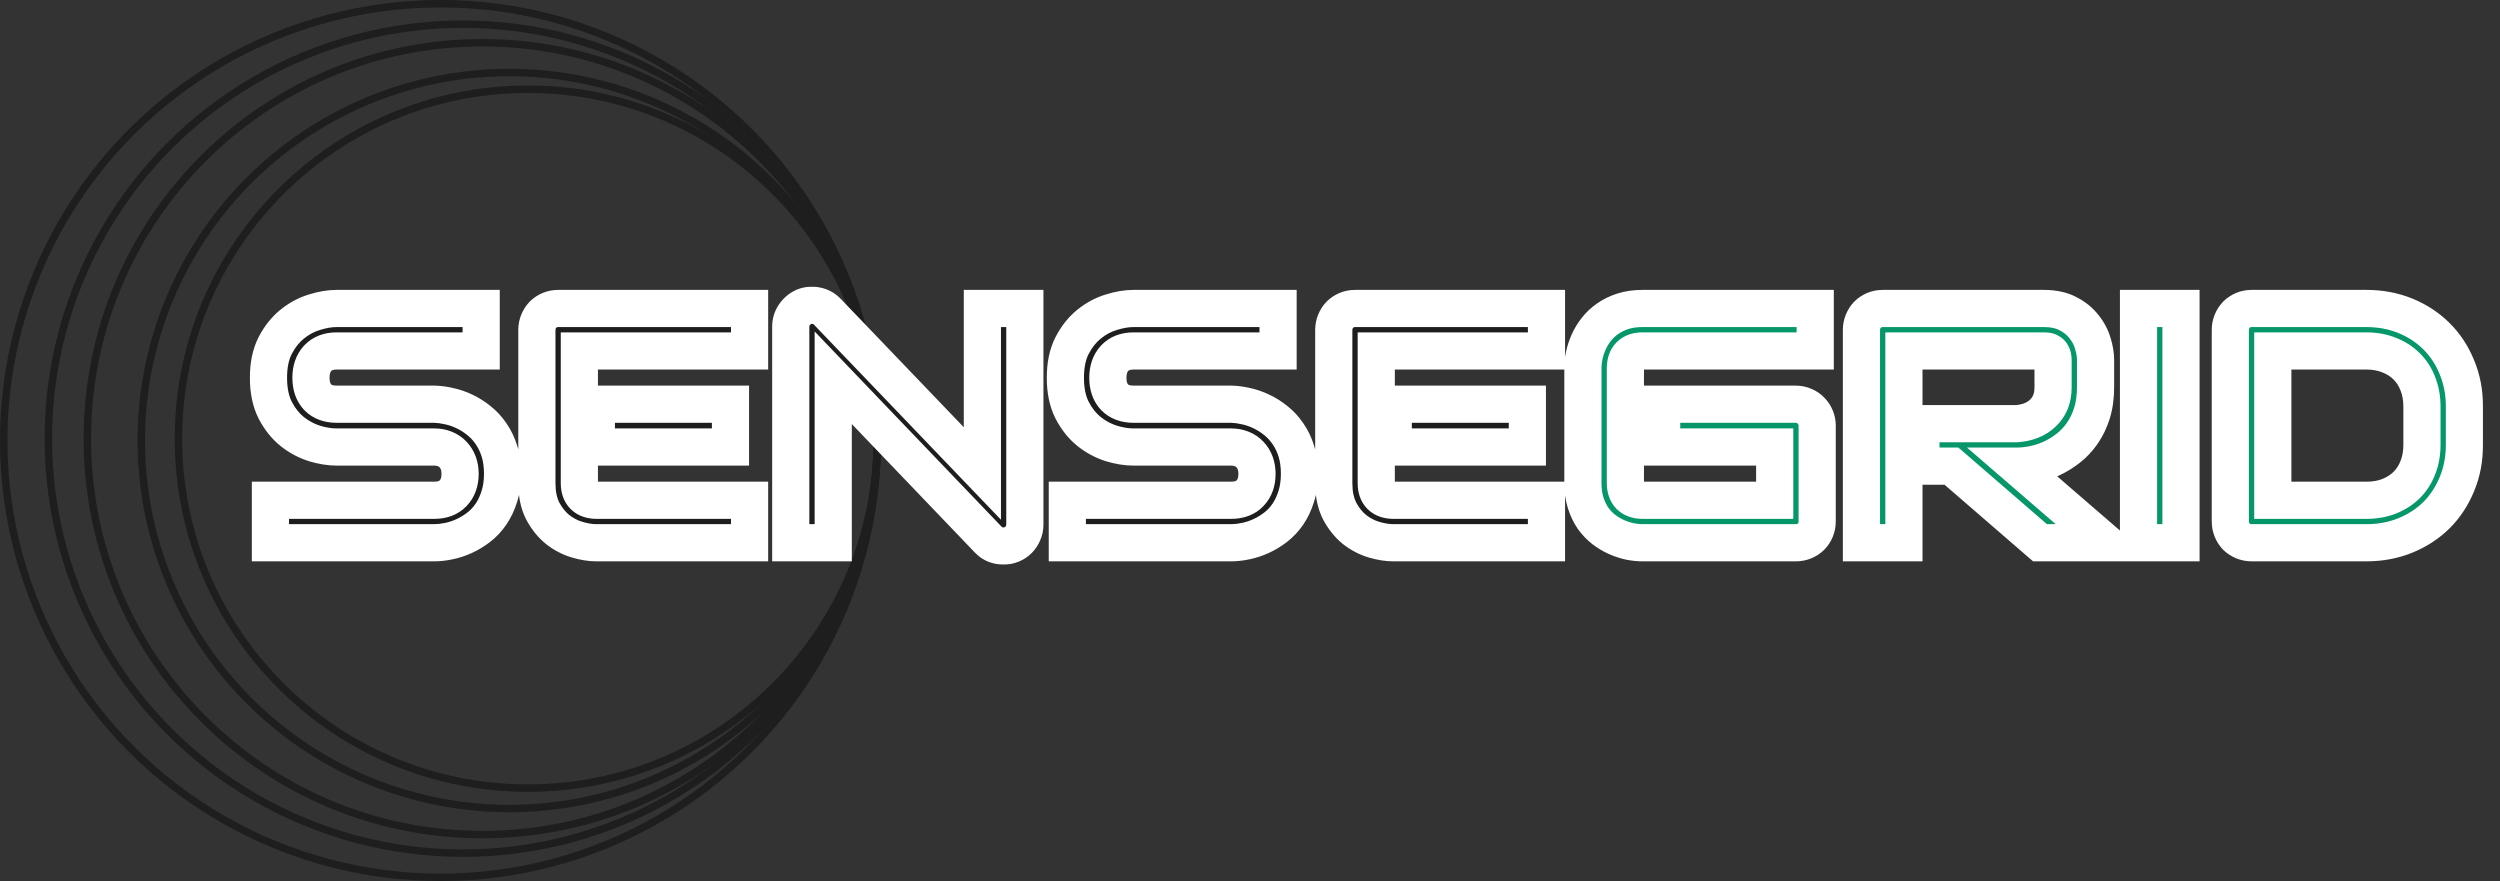 <svg width="1345" height="474" viewBox="0 0 1345 474" fill="none" xmlns="http://www.w3.org/2000/svg">
<rect x="0" y="0" width="1345" height="474" fill="#333333" stroke="none"/>
<circle cx="237" cy="237" r="235" stroke="#1E1E1E" stroke-width="4"/>
<circle cx="249" cy="236" r="223" stroke="#1E1E1E" stroke-width="4"/>
<path d="M472 236C472 353.641 376.856 449 259.5 449C142.144 449 47 353.641 47 236C47 118.359 142.144 23 259.5 23C376.856 23 472 118.359 472 236Z" stroke="#1E1E1E" stroke-width="4"/>
<circle cx="274" cy="237" r="198" stroke="#1E1E1E" stroke-width="4"/>
<circle cx="284" cy="236" r="188" stroke="#1E1E1E" stroke-width="4"/>
<mask id="path-6-outside-1_38_38" maskUnits="userSpaceOnUse" x="134" y="154" width="1202" height="150" fill="black">
<rect fill="white" x="134" y="154" width="1202" height="150"/>
<path d="M270.385 254.91C270.385 259.422 269.799 263.494 268.627 267.127C267.514 270.701 266.02 273.865 264.145 276.619C262.27 279.373 260.072 281.717 257.553 283.65C255.033 285.584 252.426 287.166 249.73 288.396C247.035 289.627 244.281 290.535 241.469 291.121C238.715 291.707 236.107 292 233.646 292H145.492V269.148H233.646C238.041 269.148 241.439 267.859 243.842 265.281C246.303 262.703 247.533 259.246 247.533 254.91C247.533 252.801 247.211 250.867 246.566 249.109C245.922 247.352 244.984 245.828 243.754 244.539C242.582 243.25 241.117 242.254 239.359 241.551C237.66 240.848 235.756 240.496 233.646 240.496H181.088C177.396 240.496 173.412 239.852 169.135 238.562C164.857 237.215 160.873 235.076 157.182 232.146C153.549 229.217 150.502 225.379 148.041 220.633C145.639 215.887 144.438 210.086 144.438 203.23C144.438 196.375 145.639 190.604 148.041 185.916C150.502 181.17 153.549 177.332 157.182 174.402C160.873 171.414 164.857 169.275 169.135 167.986C173.412 166.639 177.396 165.965 181.088 165.965H258.871V188.816H181.088C176.752 188.816 173.354 190.135 170.893 192.771C168.49 195.408 167.289 198.895 167.289 203.23C167.289 207.625 168.49 211.111 170.893 213.689C173.354 216.209 176.752 217.469 181.088 217.469H233.646H233.822C236.283 217.527 238.891 217.879 241.645 218.523C244.398 219.109 247.123 220.047 249.818 221.336C252.572 222.625 255.18 224.266 257.641 226.258C260.102 228.191 262.27 230.535 264.145 233.289C266.078 236.043 267.602 239.207 268.715 242.781C269.828 246.355 270.385 250.398 270.385 254.91ZM392.992 240.496H320.834V217.469H392.992V240.496ZM403.275 292H320.834C317.67 292 314.213 291.443 310.463 290.33C306.713 289.217 303.227 287.4 300.004 284.881C296.84 282.303 294.174 278.992 292.006 274.949C289.896 270.848 288.842 265.838 288.842 259.92V177.479C288.842 175.896 289.135 174.402 289.721 172.996C290.307 171.59 291.098 170.359 292.094 169.305C293.148 168.25 294.379 167.43 295.785 166.844C297.191 166.258 298.715 165.965 300.355 165.965H403.275V188.816H311.693V259.92C311.693 262.908 312.484 265.193 314.066 266.775C315.648 268.357 317.963 269.148 321.01 269.148H403.275V292ZM551.371 282.244C551.371 283.885 551.049 285.408 550.404 286.814C549.818 288.221 548.998 289.451 547.943 290.506C546.947 291.502 545.746 292.293 544.34 292.879C542.934 293.465 541.439 293.758 539.857 293.758C538.451 293.758 537.016 293.494 535.551 292.967C534.145 292.439 532.885 291.59 531.771 290.418L448.275 203.23V292H425.424V175.721C425.424 173.377 426.068 171.268 427.357 169.393C428.705 167.459 430.404 166.023 432.455 165.086C434.623 164.207 436.85 164.002 439.135 164.471C441.42 164.881 443.383 165.936 445.023 167.635L528.52 254.734V165.965H551.371V282.244ZM699.115 254.91C699.115 259.422 698.529 263.494 697.357 267.127C696.244 270.701 694.75 273.865 692.875 276.619C691 279.373 688.803 281.717 686.283 283.65C683.764 285.584 681.156 287.166 678.461 288.396C675.766 289.627 673.012 290.535 670.199 291.121C667.445 291.707 664.838 292 662.377 292H574.223V269.148H662.377C666.771 269.148 670.17 267.859 672.572 265.281C675.033 262.703 676.264 259.246 676.264 254.91C676.264 252.801 675.941 250.867 675.297 249.109C674.652 247.352 673.715 245.828 672.484 244.539C671.312 243.25 669.848 242.254 668.09 241.551C666.391 240.848 664.486 240.496 662.377 240.496H609.818C606.127 240.496 602.143 239.852 597.865 238.562C593.588 237.215 589.604 235.076 585.912 232.146C582.279 229.217 579.232 225.379 576.771 220.633C574.369 215.887 573.168 210.086 573.168 203.23C573.168 196.375 574.369 190.604 576.771 185.916C579.232 181.17 582.279 177.332 585.912 174.402C589.604 171.414 593.588 169.275 597.865 167.986C602.143 166.639 606.127 165.965 609.818 165.965H687.602V188.816H609.818C605.482 188.816 602.084 190.135 599.623 192.771C597.221 195.408 596.02 198.895 596.02 203.23C596.02 207.625 597.221 211.111 599.623 213.689C602.084 216.209 605.482 217.469 609.818 217.469H662.377H662.553C665.014 217.527 667.621 217.879 670.375 218.523C673.129 219.109 675.854 220.047 678.549 221.336C681.303 222.625 683.91 224.266 686.371 226.258C688.832 228.191 691 230.535 692.875 233.289C694.809 236.043 696.332 239.207 697.445 242.781C698.559 246.355 699.115 250.398 699.115 254.91ZM821.723 240.496H749.564V217.469H821.723V240.496ZM832.006 292H749.564C746.4 292 742.943 291.443 739.193 290.33C735.443 289.217 731.957 287.4 728.734 284.881C725.57 282.303 722.904 278.992 720.736 274.949C718.627 270.848 717.572 265.838 717.572 259.92V177.479C717.572 175.896 717.865 174.402 718.451 172.996C719.037 171.59 719.828 170.359 720.824 169.305C721.879 168.25 723.109 167.43 724.516 166.844C725.922 166.258 727.445 165.965 729.086 165.965H832.006V188.816H740.424V259.92C740.424 262.908 741.215 265.193 742.797 266.775C744.379 268.357 746.693 269.148 749.74 269.148H832.006V292Z"/>
<path d="M977.641 280.486C977.641 282.127 977.348 283.65 976.762 285.057C976.176 286.463 975.355 287.693 974.301 288.748C973.305 289.744 972.104 290.535 970.697 291.121C969.291 291.707 967.768 292 966.127 292H883.686C881.576 292 879.291 291.766 876.83 291.297C874.428 290.77 872.025 289.979 869.623 288.924C867.279 287.869 865.023 286.521 862.855 284.881C860.688 283.182 858.754 281.16 857.055 278.816C855.414 276.414 854.096 273.66 853.1 270.555C852.104 267.391 851.605 263.846 851.605 259.92V198.045C851.605 195.936 851.84 193.68 852.309 191.277C852.836 188.816 853.627 186.414 854.682 184.07C855.736 181.668 857.113 179.383 858.812 177.215C860.512 175.047 862.533 173.143 864.877 171.502C867.279 169.803 870.033 168.455 873.139 167.459C876.244 166.463 879.76 165.965 883.686 165.965H976.586V188.816H883.686C880.697 188.816 878.412 189.607 876.83 191.189C875.248 192.771 874.457 195.115 874.457 198.221V259.92C874.457 262.85 875.248 265.135 876.83 266.775C878.471 268.357 880.756 269.148 883.686 269.148H954.789V240.496H893.969V217.469H966.127C967.768 217.469 969.291 217.791 970.697 218.436C972.104 219.021 973.305 219.842 974.301 220.896C975.355 221.951 976.176 223.182 976.762 224.588C977.348 225.936 977.641 227.4 977.641 228.982V280.486ZM1127.41 208.328C1127.41 213.543 1126.76 218.201 1125.47 222.303C1124.18 226.404 1122.43 230.037 1120.2 233.201C1118.03 236.307 1115.51 238.973 1112.64 241.199C1109.77 243.426 1106.75 245.271 1103.59 246.736C1100.48 248.143 1097.32 249.168 1094.1 249.812C1090.93 250.457 1087.94 250.779 1085.13 250.779L1132.86 292H1097.52L1049.89 250.779H1033.45V227.928H1085.13C1088 227.693 1090.61 227.107 1092.95 226.17C1095.36 225.174 1097.41 223.855 1099.11 222.215C1100.86 220.574 1102.21 218.611 1103.15 216.326C1104.09 213.982 1104.55 211.316 1104.55 208.328V193.914C1104.55 192.625 1104.38 191.658 1104.03 191.014C1103.73 190.311 1103.32 189.812 1102.8 189.52C1102.33 189.168 1101.8 188.963 1101.21 188.904C1100.69 188.846 1100.19 188.816 1099.72 188.816H1024.31V292H1001.46V177.479C1001.46 175.896 1001.75 174.402 1002.34 172.996C1002.92 171.59 1003.71 170.359 1004.71 169.305C1005.77 168.25 1007 167.43 1008.4 166.844C1009.81 166.258 1011.33 165.965 1012.97 165.965H1099.72C1104.82 165.965 1109.12 166.902 1112.64 168.777C1116.16 170.594 1119 172.908 1121.17 175.721C1123.39 178.475 1124.97 181.463 1125.91 184.686C1126.91 187.908 1127.41 190.926 1127.41 193.738V208.328ZM1173.37 292H1150.52V165.965H1173.37V292ZM1325.86 239.266C1325.86 246.941 1324.52 254.002 1321.82 260.447C1319.18 266.893 1315.52 272.459 1310.83 277.146C1306.15 281.775 1300.58 285.408 1294.13 288.045C1287.69 290.682 1280.69 292 1273.13 292H1211.43C1209.79 292 1208.27 291.707 1206.86 291.121C1205.45 290.535 1204.22 289.744 1203.17 288.748C1202.17 287.693 1201.38 286.463 1200.79 285.057C1200.21 283.65 1199.92 282.127 1199.92 280.486V177.479C1199.92 175.896 1200.21 174.402 1200.79 172.996C1201.38 171.59 1202.17 170.359 1203.17 169.305C1204.22 168.25 1205.45 167.43 1206.86 166.844C1208.27 166.258 1209.79 165.965 1211.43 165.965H1273.13C1280.69 165.965 1287.69 167.283 1294.13 169.92C1300.58 172.557 1306.15 176.219 1310.83 180.906C1315.52 185.535 1319.18 191.102 1321.82 197.605C1324.52 204.051 1325.86 211.082 1325.86 218.699V239.266ZM1303.01 218.699C1303.01 214.246 1302.28 210.174 1300.81 206.482C1299.41 202.791 1297.39 199.656 1294.75 197.078C1292.11 194.441 1288.95 192.42 1285.26 191.014C1281.62 189.549 1277.58 188.816 1273.13 188.816H1222.77V269.148H1273.13C1277.58 269.148 1281.62 268.445 1285.26 267.039C1288.95 265.574 1292.11 263.553 1294.75 260.975C1297.39 258.338 1299.41 255.203 1300.81 251.57C1302.28 247.879 1303.01 243.777 1303.01 239.266V218.699Z"/>
</mask>
<path d="M270.385 254.91C270.385 259.422 269.799 263.494 268.627 267.127C267.514 270.701 266.02 273.865 264.145 276.619C262.27 279.373 260.072 281.717 257.553 283.65C255.033 285.584 252.426 287.166 249.73 288.396C247.035 289.627 244.281 290.535 241.469 291.121C238.715 291.707 236.107 292 233.646 292H145.492V269.148H233.646C238.041 269.148 241.439 267.859 243.842 265.281C246.303 262.703 247.533 259.246 247.533 254.91C247.533 252.801 247.211 250.867 246.566 249.109C245.922 247.352 244.984 245.828 243.754 244.539C242.582 243.25 241.117 242.254 239.359 241.551C237.66 240.848 235.756 240.496 233.646 240.496H181.088C177.396 240.496 173.412 239.852 169.135 238.562C164.857 237.215 160.873 235.076 157.182 232.146C153.549 229.217 150.502 225.379 148.041 220.633C145.639 215.887 144.438 210.086 144.438 203.23C144.438 196.375 145.639 190.604 148.041 185.916C150.502 181.17 153.549 177.332 157.182 174.402C160.873 171.414 164.857 169.275 169.135 167.986C173.412 166.639 177.396 165.965 181.088 165.965H258.871V188.816H181.088C176.752 188.816 173.354 190.135 170.893 192.771C168.49 195.408 167.289 198.895 167.289 203.23C167.289 207.625 168.49 211.111 170.893 213.689C173.354 216.209 176.752 217.469 181.088 217.469H233.646H233.822C236.283 217.527 238.891 217.879 241.645 218.523C244.398 219.109 247.123 220.047 249.818 221.336C252.572 222.625 255.18 224.266 257.641 226.258C260.102 228.191 262.27 230.535 264.145 233.289C266.078 236.043 267.602 239.207 268.715 242.781C269.828 246.355 270.385 250.398 270.385 254.91ZM392.992 240.496H320.834V217.469H392.992V240.496ZM403.275 292H320.834C317.67 292 314.213 291.443 310.463 290.33C306.713 289.217 303.227 287.4 300.004 284.881C296.84 282.303 294.174 278.992 292.006 274.949C289.896 270.848 288.842 265.838 288.842 259.92V177.479C288.842 175.896 289.135 174.402 289.721 172.996C290.307 171.59 291.098 170.359 292.094 169.305C293.148 168.25 294.379 167.43 295.785 166.844C297.191 166.258 298.715 165.965 300.355 165.965H403.275V188.816H311.693V259.92C311.693 262.908 312.484 265.193 314.066 266.775C315.648 268.357 317.963 269.148 321.01 269.148H403.275V292ZM551.371 282.244C551.371 283.885 551.049 285.408 550.404 286.814C549.818 288.221 548.998 289.451 547.943 290.506C546.947 291.502 545.746 292.293 544.34 292.879C542.934 293.465 541.439 293.758 539.857 293.758C538.451 293.758 537.016 293.494 535.551 292.967C534.145 292.439 532.885 291.59 531.771 290.418L448.275 203.23V292H425.424V175.721C425.424 173.377 426.068 171.268 427.357 169.393C428.705 167.459 430.404 166.023 432.455 165.086C434.623 164.207 436.85 164.002 439.135 164.471C441.42 164.881 443.383 165.936 445.023 167.635L528.52 254.734V165.965H551.371V282.244ZM699.115 254.91C699.115 259.422 698.529 263.494 697.357 267.127C696.244 270.701 694.75 273.865 692.875 276.619C691 279.373 688.803 281.717 686.283 283.65C683.764 285.584 681.156 287.166 678.461 288.396C675.766 289.627 673.012 290.535 670.199 291.121C667.445 291.707 664.838 292 662.377 292H574.223V269.148H662.377C666.771 269.148 670.17 267.859 672.572 265.281C675.033 262.703 676.264 259.246 676.264 254.91C676.264 252.801 675.941 250.867 675.297 249.109C674.652 247.352 673.715 245.828 672.484 244.539C671.312 243.25 669.848 242.254 668.09 241.551C666.391 240.848 664.486 240.496 662.377 240.496H609.818C606.127 240.496 602.143 239.852 597.865 238.562C593.588 237.215 589.604 235.076 585.912 232.146C582.279 229.217 579.232 225.379 576.771 220.633C574.369 215.887 573.168 210.086 573.168 203.23C573.168 196.375 574.369 190.604 576.771 185.916C579.232 181.17 582.279 177.332 585.912 174.402C589.604 171.414 593.588 169.275 597.865 167.986C602.143 166.639 606.127 165.965 609.818 165.965H687.602V188.816H609.818C605.482 188.816 602.084 190.135 599.623 192.771C597.221 195.408 596.02 198.895 596.02 203.23C596.02 207.625 597.221 211.111 599.623 213.689C602.084 216.209 605.482 217.469 609.818 217.469H662.377H662.553C665.014 217.527 667.621 217.879 670.375 218.523C673.129 219.109 675.854 220.047 678.549 221.336C681.303 222.625 683.91 224.266 686.371 226.258C688.832 228.191 691 230.535 692.875 233.289C694.809 236.043 696.332 239.207 697.445 242.781C698.559 246.355 699.115 250.398 699.115 254.91ZM821.723 240.496H749.564V217.469H821.723V240.496ZM832.006 292H749.564C746.4 292 742.943 291.443 739.193 290.33C735.443 289.217 731.957 287.4 728.734 284.881C725.57 282.303 722.904 278.992 720.736 274.949C718.627 270.848 717.572 265.838 717.572 259.92V177.479C717.572 175.896 717.865 174.402 718.451 172.996C719.037 171.59 719.828 170.359 720.824 169.305C721.879 168.25 723.109 167.43 724.516 166.844C725.922 166.258 727.445 165.965 729.086 165.965H832.006V188.816H740.424V259.92C740.424 262.908 741.215 265.193 742.797 266.775C744.379 268.357 746.693 269.148 749.74 269.148H832.006V292Z" fill="#1E1E1E"/>
<path d="M977.641 280.486C977.641 282.127 977.348 283.65 976.762 285.057C976.176 286.463 975.355 287.693 974.301 288.748C973.305 289.744 972.104 290.535 970.697 291.121C969.291 291.707 967.768 292 966.127 292H883.686C881.576 292 879.291 291.766 876.83 291.297C874.428 290.77 872.025 289.979 869.623 288.924C867.279 287.869 865.023 286.521 862.855 284.881C860.688 283.182 858.754 281.16 857.055 278.816C855.414 276.414 854.096 273.66 853.1 270.555C852.104 267.391 851.605 263.846 851.605 259.92V198.045C851.605 195.936 851.84 193.68 852.309 191.277C852.836 188.816 853.627 186.414 854.682 184.07C855.736 181.668 857.113 179.383 858.812 177.215C860.512 175.047 862.533 173.143 864.877 171.502C867.279 169.803 870.033 168.455 873.139 167.459C876.244 166.463 879.76 165.965 883.686 165.965H976.586V188.816H883.686C880.697 188.816 878.412 189.607 876.83 191.189C875.248 192.771 874.457 195.115 874.457 198.221V259.92C874.457 262.85 875.248 265.135 876.83 266.775C878.471 268.357 880.756 269.148 883.686 269.148H954.789V240.496H893.969V217.469H966.127C967.768 217.469 969.291 217.791 970.697 218.436C972.104 219.021 973.305 219.842 974.301 220.896C975.355 221.951 976.176 223.182 976.762 224.588C977.348 225.936 977.641 227.4 977.641 228.982V280.486ZM1127.41 208.328C1127.41 213.543 1126.76 218.201 1125.47 222.303C1124.18 226.404 1122.43 230.037 1120.2 233.201C1118.03 236.307 1115.51 238.973 1112.64 241.199C1109.77 243.426 1106.75 245.271 1103.59 246.736C1100.48 248.143 1097.32 249.168 1094.1 249.812C1090.93 250.457 1087.94 250.779 1085.13 250.779L1132.86 292H1097.52L1049.89 250.779H1033.45V227.928H1085.13C1088 227.693 1090.61 227.107 1092.95 226.17C1095.36 225.174 1097.41 223.855 1099.11 222.215C1100.86 220.574 1102.21 218.611 1103.15 216.326C1104.09 213.982 1104.55 211.316 1104.55 208.328V193.914C1104.55 192.625 1104.38 191.658 1104.03 191.014C1103.73 190.311 1103.32 189.812 1102.8 189.52C1102.33 189.168 1101.8 188.963 1101.21 188.904C1100.69 188.846 1100.19 188.816 1099.72 188.816H1024.31V292H1001.46V177.479C1001.46 175.896 1001.75 174.402 1002.34 172.996C1002.92 171.59 1003.71 170.359 1004.71 169.305C1005.77 168.25 1007 167.43 1008.4 166.844C1009.81 166.258 1011.33 165.965 1012.97 165.965H1099.72C1104.82 165.965 1109.12 166.902 1112.64 168.777C1116.16 170.594 1119 172.908 1121.17 175.721C1123.39 178.475 1124.97 181.463 1125.91 184.686C1126.91 187.908 1127.41 190.926 1127.41 193.738V208.328ZM1173.37 292H1150.52V165.965H1173.37V292ZM1325.86 239.266C1325.86 246.941 1324.52 254.002 1321.82 260.447C1319.18 266.893 1315.52 272.459 1310.83 277.146C1306.15 281.775 1300.58 285.408 1294.13 288.045C1287.69 290.682 1280.69 292 1273.13 292H1211.43C1209.79 292 1208.27 291.707 1206.86 291.121C1205.45 290.535 1204.22 289.744 1203.17 288.748C1202.17 287.693 1201.38 286.463 1200.79 285.057C1200.21 283.65 1199.92 282.127 1199.92 280.486V177.479C1199.92 175.896 1200.21 174.402 1200.79 172.996C1201.38 171.59 1202.17 170.359 1203.17 169.305C1204.22 168.25 1205.45 167.43 1206.86 166.844C1208.27 166.258 1209.79 165.965 1211.43 165.965H1273.13C1280.69 165.965 1287.69 167.283 1294.13 169.92C1300.58 172.557 1306.15 176.219 1310.83 180.906C1315.52 185.535 1319.18 191.102 1321.82 197.605C1324.52 204.051 1325.86 211.082 1325.86 218.699V239.266ZM1303.01 218.699C1303.01 214.246 1302.28 210.174 1300.81 206.482C1299.41 202.791 1297.39 199.656 1294.75 197.078C1292.11 194.441 1288.95 192.42 1285.26 191.014C1281.62 189.549 1277.58 188.816 1273.13 188.816H1222.77V269.148H1273.13C1277.58 269.148 1281.62 268.445 1285.26 267.039C1288.95 265.574 1292.11 263.553 1294.75 260.975C1297.39 258.338 1299.41 255.203 1300.81 251.57C1302.28 247.879 1303.01 243.777 1303.01 239.266V218.699Z" fill="#059669"/>
<path d="M268.627 267.127L259.11 264.057L259.094 264.105L259.079 264.153L268.627 267.127ZM241.469 291.121L239.429 281.331L239.408 281.336L239.388 281.34L241.469 291.121ZM145.492 292H135.492V302H145.492V292ZM145.492 269.148V259.148H135.492V269.148H145.492ZM243.842 265.281L236.608 258.376L236.567 258.42L236.526 258.464L243.842 265.281ZM243.754 244.539L236.355 251.266L236.436 251.356L236.52 251.444L243.754 244.539ZM239.359 241.551L235.536 250.791L235.591 250.814L235.645 250.836L239.359 241.551ZM169.135 238.562L166.13 248.1L166.189 248.119L166.249 248.137L169.135 238.562ZM157.182 232.146L150.904 239.931L150.934 239.955L150.965 239.979L157.182 232.146ZM148.041 220.633L139.119 225.149L139.141 225.193L139.163 225.236L148.041 220.633ZM148.041 185.916L139.163 181.313L139.153 181.334L139.142 181.355L148.041 185.916ZM157.182 174.402L163.459 182.186L163.466 182.181L163.474 182.175L157.182 174.402ZM169.135 167.986L172.02 177.561L172.08 177.543L172.14 177.524L169.135 167.986ZM258.871 165.965H268.871V155.965H258.871V165.965ZM258.871 188.816V198.816H268.871V188.816H258.871ZM170.893 192.771L163.582 185.948L163.541 185.992L163.501 186.037L170.893 192.771ZM170.893 213.689L163.576 220.507L163.657 220.593L163.739 220.677L170.893 213.689ZM233.822 217.469L234.06 207.472L233.941 207.469H233.822V217.469ZM241.645 218.523L239.366 228.26L239.464 228.283L239.563 228.304L241.645 218.523ZM249.818 221.336L245.504 230.357L245.541 230.375L245.579 230.393L249.818 221.336ZM257.641 226.258L251.349 234.03L251.405 234.076L251.462 234.121L257.641 226.258ZM264.145 233.289L255.879 238.917L255.919 238.976L255.96 239.035L264.145 233.289ZM260.385 254.91C260.385 258.564 259.91 261.578 259.11 264.057L278.144 270.197C279.688 265.411 280.385 260.28 280.385 254.91H260.385ZM259.079 264.153C258.224 266.899 257.134 269.148 255.879 270.991L272.411 282.247C274.905 278.583 276.803 274.503 278.175 270.101L259.079 264.153ZM255.879 270.991C254.573 272.909 253.099 274.463 251.465 275.717L263.641 291.583C267.045 288.971 269.966 285.837 272.411 282.247L255.879 270.991ZM251.465 275.717C249.501 277.224 247.539 278.404 245.578 279.3L253.883 297.493C257.313 295.928 260.565 293.944 263.641 291.583L251.465 275.717ZM245.578 279.3C243.538 280.231 241.491 280.902 239.429 281.331L243.508 300.911C247.071 300.169 250.533 299.023 253.883 297.493L245.578 279.3ZM239.388 281.34C237.222 281.801 235.316 282 233.646 282V302C236.898 302 240.208 301.613 243.55 300.902L239.388 281.34ZM233.646 282H145.492V302H233.646V282ZM155.492 292V269.148H135.492V292H155.492ZM145.492 279.148H233.646V259.148H145.492V279.148ZM233.646 279.148C240.083 279.148 246.416 277.187 251.158 272.099L236.526 258.464C236.462 258.532 235.999 259.148 233.646 259.148V279.148ZM251.075 272.186C255.681 267.361 257.533 261.229 257.533 254.91H237.533C237.533 257.264 236.925 258.045 236.608 258.376L251.075 272.186ZM257.533 254.91C257.533 251.774 257.052 248.658 255.955 245.667L237.178 252.552C237.37 253.077 237.533 253.828 237.533 254.91H257.533ZM255.955 245.667C254.862 242.686 253.214 239.967 250.987 237.634L236.52 251.444C236.754 251.689 236.982 252.017 237.178 252.552L255.955 245.667ZM251.153 237.812C248.876 235.308 246.113 233.482 243.073 232.266L235.645 250.836C236.121 251.026 236.288 251.192 236.355 251.266L251.153 237.812ZM243.183 232.311C240.106 231.038 236.877 230.496 233.646 230.496V250.496C234.635 250.496 235.214 250.658 235.536 250.791L243.183 232.311ZM233.646 230.496H181.088V250.496H233.646V230.496ZM181.088 230.496C178.554 230.496 175.551 230.052 172.02 228.988L166.249 248.137C171.273 249.651 176.239 250.496 181.088 250.496V230.496ZM172.14 229.025C169.087 228.063 166.182 226.523 163.398 224.314L150.965 239.979C155.564 243.63 160.628 246.367 166.13 248.1L172.14 229.025ZM163.459 224.362C161.05 222.419 158.835 219.725 156.919 216.03L139.163 225.236C142.169 231.033 146.048 236.014 150.904 239.931L163.459 224.362ZM156.963 216.117C155.444 213.115 154.438 208.955 154.438 203.23H134.438C134.438 211.216 135.833 218.658 139.119 225.149L156.963 216.117ZM154.438 203.23C154.438 197.499 155.446 193.392 156.94 190.477L139.142 181.355C135.831 187.815 134.438 195.251 134.438 203.23H154.438ZM156.919 190.519C158.835 186.824 161.05 184.13 163.459 182.186L150.904 166.618C146.048 170.534 142.169 175.516 139.163 181.313L156.919 190.519ZM163.474 182.175C166.222 179.95 169.061 178.453 172.02 177.561L166.249 158.412C160.653 160.098 155.525 162.878 150.89 166.63L163.474 182.175ZM172.14 177.524C175.646 176.419 178.607 175.965 181.088 175.965V155.965C176.186 155.965 171.178 156.858 166.13 158.449L172.14 177.524ZM181.088 175.965H258.871V155.965H181.088V175.965ZM248.871 165.965V188.816H268.871V165.965H248.871ZM258.871 178.816H181.088V198.816H258.871V178.816ZM181.088 178.816C174.586 178.816 168.312 180.881 163.582 185.948L178.203 199.595C178.396 199.389 178.918 198.816 181.088 198.816V178.816ZM163.501 186.037C159.075 190.894 157.289 196.968 157.289 203.23H177.289C177.289 200.821 177.905 199.923 178.285 199.506L163.501 186.037ZM157.289 203.23C157.289 209.501 159.05 215.649 163.576 220.507L178.209 206.872C177.93 206.574 177.289 205.749 177.289 203.23H157.289ZM163.739 220.677C168.499 225.551 174.722 227.469 181.088 227.469V207.469C178.782 207.469 178.208 206.867 178.046 206.702L163.739 220.677ZM181.088 227.469H233.646V207.469H181.088V227.469ZM233.646 227.469H233.822V207.469H233.646V227.469ZM233.584 227.466C235.265 227.506 237.184 227.75 239.366 228.26L243.923 208.787C240.597 208.008 237.301 207.549 234.06 207.472L233.584 227.466ZM239.563 228.304C241.5 228.717 243.477 229.388 245.504 230.357L254.133 212.315C250.769 210.706 247.297 209.502 243.726 208.742L239.563 228.304ZM245.579 230.393C247.569 231.325 249.491 232.527 251.349 234.03L263.933 218.485C260.868 216.005 257.575 213.925 254.058 212.279L245.579 230.393ZM251.462 234.121C253.066 235.381 254.543 236.956 255.879 238.917L272.411 227.661C269.996 224.114 267.137 221.002 263.819 218.395L251.462 234.121ZM255.96 239.035C257.236 240.852 258.328 243.06 259.167 245.755L278.262 239.807C276.875 235.354 274.92 231.234 272.329 227.543L255.96 239.035ZM259.167 245.755C259.927 248.193 260.385 251.207 260.385 254.91H280.385C280.385 249.59 279.73 244.518 278.262 239.807L259.167 245.755ZM392.992 240.496V250.496H402.992V240.496H392.992ZM320.834 240.496H310.834V250.496H320.834V240.496ZM320.834 217.469V207.469H310.834V217.469H320.834ZM392.992 217.469H402.992V207.469H392.992V217.469ZM403.275 292V302H413.275V292H403.275ZM300.004 284.881L293.687 292.633L293.765 292.697L293.845 292.759L300.004 284.881ZM292.006 274.949L283.113 279.523L283.152 279.599L283.193 279.675L292.006 274.949ZM292.094 169.305L285.023 162.234L284.922 162.335L284.824 162.438L292.094 169.305ZM403.275 165.965H413.275V155.965H403.275V165.965ZM403.275 188.816V198.816H413.275V188.816H403.275ZM311.693 188.816V178.816H301.693V188.816H311.693ZM403.275 269.148H413.275V259.148H403.275V269.148ZM392.992 230.496H320.834V250.496H392.992V230.496ZM330.834 240.496V217.469H310.834V240.496H330.834ZM320.834 227.469H392.992V207.469H320.834V227.469ZM382.992 217.469V240.496H402.992V217.469H382.992ZM403.275 282H320.834V302H403.275V282ZM320.834 282C318.829 282 316.344 281.645 313.309 280.744L307.617 299.917C312.082 301.242 316.51 302 320.834 302V282ZM313.309 280.744C310.815 280.003 308.444 278.786 306.163 277.003L293.845 292.759C298.009 296.015 302.611 298.43 307.617 299.917L313.309 280.744ZM306.321 277.129C304.3 275.482 302.44 273.247 300.819 270.223L283.193 279.675C285.908 284.738 289.38 289.124 293.687 292.633L306.321 277.129ZM300.899 270.376C299.694 268.032 298.842 264.684 298.842 259.92H278.842C278.842 266.992 280.099 273.663 283.113 279.523L300.899 270.376ZM298.842 259.92V177.479H278.842V259.92H298.842ZM298.842 177.479C298.842 177.165 298.893 176.983 298.951 176.842L280.49 169.15C279.377 171.822 278.842 174.628 278.842 177.479H298.842ZM298.951 176.842C299.096 176.496 299.24 176.302 299.364 176.171L284.824 162.438C282.955 164.416 281.518 166.683 280.49 169.15L298.951 176.842ZM299.165 176.376C299.276 176.265 299.404 176.169 299.631 176.075L291.939 157.613C289.353 158.69 287.021 160.235 285.023 162.234L299.165 176.376ZM299.631 176.075C299.728 176.034 299.933 175.965 300.355 175.965V155.965C297.497 155.965 294.655 156.481 291.939 157.613L299.631 176.075ZM300.355 175.965H403.275V155.965H300.355V175.965ZM393.275 165.965V188.816H413.275V165.965H393.275ZM403.275 178.816H311.693V198.816H403.275V178.816ZM301.693 188.816V259.92H321.693V188.816H301.693ZM301.693 259.92C301.693 264.641 302.975 269.826 306.995 273.846L321.137 259.704C321.304 259.871 321.444 260.051 321.551 260.227C321.658 260.4 321.713 260.535 321.736 260.604C321.779 260.728 321.693 260.553 321.693 259.92H301.693ZM306.995 273.846C311.05 277.901 316.295 279.148 321.01 279.148V259.148C320.327 259.148 320.119 259.057 320.223 259.093C320.282 259.113 320.416 259.166 320.592 259.273C320.771 259.382 320.96 259.526 321.137 259.704L306.995 273.846ZM321.01 279.148H403.275V259.148H321.01V279.148ZM393.275 269.148V292H413.275V269.148H393.275ZM550.404 286.814L541.314 282.648L541.241 282.807L541.174 282.968L550.404 286.814ZM535.551 292.967L532.04 302.33L532.101 302.353L532.164 302.376L535.551 292.967ZM531.771 290.418L539.021 283.53L539.008 283.516L538.994 283.501L531.771 290.418ZM448.275 203.23L455.498 196.314L438.275 178.33V203.23H448.275ZM448.275 292V302H458.275V292H448.275ZM425.424 292H415.424V302H425.424V292ZM427.357 169.393L419.153 163.675L419.135 163.701L419.117 163.727L427.357 169.393ZM432.455 165.086L428.698 155.819L428.496 155.901L428.297 155.991L432.455 165.086ZM439.135 164.471L437.125 174.267L437.246 174.292L437.368 174.313L439.135 164.471ZM445.023 167.635L452.242 160.715L452.23 160.702L452.217 160.689L445.023 167.635ZM528.52 254.734L521.301 261.655L538.52 279.616V254.734H528.52ZM528.52 165.965V155.965H518.52V165.965H528.52ZM551.371 165.965H561.371V155.965H551.371V165.965ZM541.371 282.244C541.371 282.536 541.323 282.627 541.314 282.648L559.495 290.981C560.775 288.189 561.371 285.234 561.371 282.244H541.371ZM541.174 282.968C541.079 283.195 540.983 283.324 540.872 283.435L555.014 297.577C557.013 295.579 558.558 293.246 559.635 290.661L541.174 282.968ZM540.872 283.435C540.863 283.444 540.842 283.464 540.796 283.494C540.747 283.526 540.653 283.582 540.494 283.648L548.186 302.11C550.699 301.063 553.022 299.57 555.014 297.577L540.872 283.435ZM540.494 283.648C540.353 283.707 540.171 283.758 539.857 283.758V303.758C542.708 303.758 545.514 303.223 548.186 302.11L540.494 283.648ZM539.857 283.758C539.723 283.758 539.432 283.736 538.938 283.558L532.164 302.376C534.599 303.252 537.179 303.758 539.857 303.758V283.758ZM539.062 283.604C539.078 283.61 539.096 283.617 539.112 283.626C539.129 283.634 539.139 283.641 539.143 283.643C539.146 283.645 539.138 283.64 539.119 283.624C539.099 283.608 539.067 283.578 539.021 283.53L524.521 297.305C526.596 299.49 529.109 301.231 532.04 302.33L539.062 283.604ZM538.994 283.501L455.498 196.314L441.053 210.147L524.549 297.334L538.994 283.501ZM438.275 203.23V292H458.275V203.23H438.275ZM448.275 282H425.424V302H448.275V282ZM435.424 292V175.721H415.424V292H435.424ZM435.424 175.721C435.424 175.335 435.491 175.213 435.598 175.058L419.117 163.727C416.646 167.322 415.424 171.419 415.424 175.721H435.424ZM435.561 175.111C435.935 174.575 436.263 174.34 436.613 174.181L428.297 155.991C424.545 157.707 421.475 160.343 419.153 163.675L435.561 175.111ZM436.212 174.353C436.558 174.213 436.778 174.196 437.125 174.267L441.144 154.675C436.921 153.808 432.688 154.201 428.698 155.819L436.212 174.353ZM437.368 174.313C437.517 174.34 437.573 174.37 437.588 174.378C437.604 174.387 437.685 174.431 437.829 174.581L452.217 160.689C449.144 157.506 445.293 155.416 440.901 154.628L437.368 174.313ZM437.805 174.555L521.301 261.655L535.738 247.814L452.242 160.715L437.805 174.555ZM538.52 254.734V165.965H518.52V254.734H538.52ZM528.52 175.965H551.371V155.965H528.52V175.965ZM541.371 165.965V282.244H561.371V165.965H541.371ZM697.357 267.127L687.84 264.057L687.825 264.105L687.81 264.153L697.357 267.127ZM670.199 291.121L668.16 281.331L668.139 281.336L668.118 281.34L670.199 291.121ZM574.223 292H564.223V302H574.223V292ZM574.223 269.148V259.148H564.223V269.148H574.223ZM672.572 265.281L665.339 258.376L665.297 258.42L665.256 258.464L672.572 265.281ZM672.484 244.539L665.085 251.266L665.167 251.356L665.251 251.444L672.484 244.539ZM668.09 241.551L664.266 250.791L664.321 250.814L664.376 250.836L668.09 241.551ZM597.865 238.562L594.86 248.1L594.92 248.119L594.98 248.137L597.865 238.562ZM585.912 232.146L579.635 239.931L579.665 239.955L579.696 239.979L585.912 232.146ZM576.771 220.633L567.849 225.149L567.871 225.193L567.894 225.236L576.771 220.633ZM576.771 185.916L567.894 181.313L567.883 181.334L567.872 181.355L576.771 185.916ZM585.912 174.402L592.19 182.186L592.197 182.181L592.204 182.175L585.912 174.402ZM597.865 167.986L600.751 177.561L600.811 177.543L600.87 177.524L597.865 167.986ZM687.602 165.965H697.602V155.965H687.602V165.965ZM687.602 188.816V198.816H697.602V188.816H687.602ZM599.623 192.771L592.312 185.948L592.272 185.992L592.231 186.037L599.623 192.771ZM599.623 213.689L592.307 220.507L592.387 220.593L592.469 220.677L599.623 213.689ZM662.553 217.469L662.791 207.472L662.672 207.469H662.553V217.469ZM670.375 218.523L668.096 228.26L668.195 228.283L668.294 228.304L670.375 218.523ZM678.549 221.336L674.234 230.357L674.272 230.375L674.309 230.393L678.549 221.336ZM686.371 226.258L680.079 234.03L680.136 234.076L680.193 234.121L686.371 226.258ZM692.875 233.289L684.609 238.917L684.65 238.976L684.691 239.035L692.875 233.289ZM689.115 254.91C689.115 258.564 688.64 261.578 687.84 264.057L706.875 270.197C708.418 265.411 709.115 260.28 709.115 254.91H689.115ZM687.81 264.153C686.955 266.899 685.864 269.148 684.609 270.991L701.141 282.247C703.636 278.583 705.534 274.503 706.905 270.101L687.81 264.153ZM684.609 270.991C683.303 272.909 681.83 274.463 680.195 275.717L692.371 291.583C695.776 288.971 698.697 285.837 701.141 282.247L684.609 270.991ZM680.195 275.717C678.232 277.224 676.269 278.404 674.308 279.3L682.614 297.493C686.043 295.928 689.296 293.944 692.371 291.583L680.195 275.717ZM674.308 279.3C672.268 280.231 670.222 280.902 668.16 281.331L672.239 300.911C675.802 300.169 679.263 299.023 682.614 297.493L674.308 279.3ZM668.118 281.34C665.953 281.801 664.047 282 662.377 282V302C665.629 302 668.938 301.613 672.28 300.902L668.118 281.34ZM662.377 282H574.223V302H662.377V282ZM584.223 292V269.148H564.223V292H584.223ZM574.223 279.148H662.377V259.148H574.223V279.148ZM662.377 279.148C668.813 279.148 675.147 277.187 679.888 272.099L665.256 258.464C665.193 258.532 664.73 259.148 662.377 259.148V279.148ZM679.806 272.186C684.411 267.361 686.264 261.229 686.264 254.91H666.264C666.264 257.264 665.655 258.045 665.339 258.376L679.806 272.186ZM686.264 254.91C686.264 251.774 685.782 248.658 684.686 245.667L665.908 252.552C666.1 253.077 666.264 253.828 666.264 254.91H686.264ZM684.686 245.667C683.593 242.686 681.945 239.967 679.718 237.634L665.251 251.444C665.485 251.689 665.712 252.017 665.908 252.552L684.686 245.667ZM679.884 237.812C677.607 235.308 674.844 233.482 671.804 232.266L664.376 250.836C664.851 251.026 665.018 251.192 665.085 251.266L679.884 237.812ZM671.913 232.311C668.837 231.038 665.607 230.496 662.377 230.496V250.496C663.366 250.496 663.945 250.658 664.266 250.791L671.913 232.311ZM662.377 230.496H609.818V250.496H662.377V230.496ZM609.818 230.496C607.284 230.496 604.282 230.052 600.751 228.988L594.98 248.137C600.003 249.651 604.97 250.496 609.818 250.496V230.496ZM600.87 229.025C597.817 228.063 594.912 226.523 592.129 224.314L579.696 239.979C584.295 243.63 589.359 246.367 594.86 248.1L600.87 229.025ZM592.19 224.362C589.78 222.419 587.565 219.725 585.649 216.03L567.894 225.236C570.9 231.033 574.778 236.014 579.635 239.931L592.19 224.362ZM585.694 216.117C584.174 213.115 583.168 208.955 583.168 203.23H563.168C563.168 211.216 564.564 218.658 567.849 225.149L585.694 216.117ZM583.168 203.23C583.168 197.499 584.177 193.392 585.671 190.477L567.872 181.355C564.562 187.815 563.168 195.251 563.168 203.23H583.168ZM585.649 190.519C587.565 186.824 589.78 184.13 592.19 182.186L579.635 166.618C574.778 170.534 570.9 175.516 567.894 181.313L585.649 190.519ZM592.204 182.175C594.952 179.95 597.792 178.453 600.751 177.561L594.98 158.412C589.384 160.098 584.255 162.878 579.62 166.63L592.204 182.175ZM600.87 177.524C604.377 176.419 607.338 175.965 609.818 175.965V155.965C604.916 155.965 599.909 156.858 594.86 158.449L600.87 177.524ZM609.818 175.965H687.602V155.965H609.818V175.965ZM677.602 165.965V188.816H697.602V165.965H677.602ZM687.602 178.816H609.818V198.816H687.602V178.816ZM609.818 178.816C603.317 178.816 597.042 180.881 592.312 185.948L606.934 199.595C607.126 199.389 607.648 198.816 609.818 198.816V178.816ZM592.231 186.037C587.806 190.894 586.02 196.968 586.02 203.23H606.02C606.02 200.821 606.636 199.923 607.015 199.506L592.231 186.037ZM586.02 203.23C586.02 209.501 587.781 215.649 592.307 220.507L606.939 206.872C606.661 206.574 606.02 205.749 606.02 203.23H586.02ZM592.469 220.677C597.23 225.551 603.453 227.469 609.818 227.469V207.469C607.512 207.469 606.938 206.867 606.777 206.702L592.469 220.677ZM609.818 227.469H662.377V207.469H609.818V227.469ZM662.377 227.469H662.553V207.469H662.377V227.469ZM662.315 227.466C663.996 227.506 665.915 227.75 668.096 228.26L672.654 208.787C669.327 208.008 666.032 207.549 662.791 207.472L662.315 227.466ZM668.294 228.304C670.23 228.717 672.208 229.388 674.234 230.357L682.863 212.315C679.499 210.706 676.027 209.502 672.456 208.742L668.294 228.304ZM674.309 230.393C676.3 231.325 678.222 232.527 680.079 234.03L692.663 218.485C689.599 216.005 686.306 213.925 682.788 212.279L674.309 230.393ZM680.193 234.121C681.797 235.381 683.274 236.956 684.609 238.917L701.141 227.661C698.726 224.114 695.867 221.002 692.549 218.395L680.193 234.121ZM684.691 239.035C685.966 240.852 687.058 243.06 687.898 245.755L706.993 239.807C705.606 235.354 703.651 231.234 701.059 227.543L684.691 239.035ZM687.898 245.755C688.657 248.193 689.115 251.207 689.115 254.91H709.115C709.115 249.59 708.46 244.518 706.993 239.807L687.898 245.755ZM821.723 240.496V250.496H831.723V240.496H821.723ZM749.564 240.496H739.564V250.496H749.564V240.496ZM749.564 217.469V207.469H739.564V217.469H749.564ZM821.723 217.469H831.723V207.469H821.723V217.469ZM832.006 292V302H842.006V292H832.006ZM728.734 284.881L722.418 292.633L722.496 292.697L722.575 292.759L728.734 284.881ZM720.736 274.949L711.843 279.523L711.883 279.599L711.923 279.675L720.736 274.949ZM720.824 169.305L713.753 162.234L713.652 162.335L713.554 162.438L720.824 169.305ZM832.006 165.965H842.006V155.965H832.006V165.965ZM832.006 188.816V198.816H842.006V188.816H832.006ZM740.424 188.816V178.816H730.424V188.816H740.424ZM832.006 269.148H842.006V259.148H832.006V269.148ZM821.723 230.496H749.564V250.496H821.723V230.496ZM759.564 240.496V217.469H739.564V240.496H759.564ZM749.564 227.469H821.723V207.469H749.564V227.469ZM811.723 217.469V240.496H831.723V217.469H811.723ZM832.006 282H749.564V302H832.006V282ZM749.564 282C747.56 282 745.074 281.645 742.039 280.744L736.347 299.917C740.812 301.242 745.241 302 749.564 302V282ZM742.039 280.744C739.546 280.003 737.175 278.786 734.894 277.003L722.575 292.759C726.74 296.015 731.341 298.43 736.347 299.917L742.039 280.744ZM735.051 277.129C733.03 275.482 731.17 273.247 729.549 270.223L711.923 279.675C714.638 284.738 718.11 289.124 722.418 292.633L735.051 277.129ZM729.629 270.376C728.424 268.032 727.572 264.684 727.572 259.92H707.572C707.572 266.992 708.83 273.663 711.843 279.523L729.629 270.376ZM727.572 259.92V177.479H707.572V259.92H727.572ZM727.572 177.479C727.572 177.165 727.623 176.983 727.682 176.842L709.22 169.15C708.107 171.822 707.572 174.628 707.572 177.479H727.572ZM727.682 176.842C727.826 176.496 727.97 176.302 728.094 176.171L713.554 162.438C711.686 164.416 710.248 166.683 709.22 169.15L727.682 176.842ZM727.895 176.376C728.006 176.265 728.135 176.169 728.362 176.075L720.669 157.613C718.084 158.69 715.751 160.235 713.753 162.234L727.895 176.376ZM728.362 176.075C728.458 176.034 728.663 175.965 729.086 175.965V155.965C726.228 155.965 723.386 156.481 720.669 157.613L728.362 176.075ZM729.086 175.965H832.006V155.965H729.086V175.965ZM822.006 165.965V188.816H842.006V165.965H822.006ZM832.006 178.816H740.424V198.816H832.006V178.816ZM730.424 188.816V259.92H750.424V188.816H730.424ZM730.424 259.92C730.424 264.641 731.706 269.826 735.726 273.846L749.868 259.704C750.035 259.871 750.174 260.051 750.282 260.227C750.388 260.4 750.443 260.535 750.467 260.604C750.51 260.728 750.424 260.553 750.424 259.92H730.424ZM735.726 273.846C739.78 277.901 745.025 279.148 749.74 279.148V259.148C749.058 259.148 748.85 259.057 748.953 259.093C749.013 259.113 749.146 259.166 749.322 259.273C749.501 259.382 749.69 259.526 749.868 259.704L735.726 273.846ZM749.74 279.148H832.006V259.148H749.74V279.148ZM822.006 269.148V292H842.006V269.148H822.006ZM876.83 291.297L874.686 301.064L874.822 301.094L874.959 301.12L876.83 291.297ZM869.623 288.924L865.519 298.043L865.561 298.062L865.603 298.08L869.623 288.924ZM862.855 284.881L856.687 292.751L856.753 292.804L856.821 292.855L862.855 284.881ZM857.055 278.816L848.797 284.456L848.876 284.572L848.959 284.686L857.055 278.816ZM853.1 270.555L843.561 273.558L843.569 273.583L843.577 273.609L853.1 270.555ZM852.309 191.277L842.531 189.182L842.511 189.272L842.494 189.362L852.309 191.277ZM854.682 184.07L863.801 188.174L863.82 188.132L863.838 188.09L854.682 184.07ZM864.877 171.502L870.612 179.694L870.632 179.68L870.652 179.666L864.877 171.502ZM976.586 165.965H986.586V155.965H976.586V165.965ZM976.586 188.816V198.816H986.586V188.816H976.586ZM876.83 266.775L869.632 273.717L869.758 273.848L869.889 273.974L876.83 266.775ZM954.789 269.148V279.148H964.789V269.148H954.789ZM954.789 240.496H964.789V230.496H954.789V240.496ZM893.969 240.496H883.969V250.496H893.969V240.496ZM893.969 217.469V207.469H883.969V217.469H893.969ZM970.697 218.436L966.531 227.526L966.69 227.599L966.851 227.666L970.697 218.436ZM974.301 220.896L967.031 227.763L967.129 227.867L967.23 227.968L974.301 220.896ZM976.762 224.588L967.531 228.434L967.56 228.505L967.591 228.575L976.762 224.588ZM967.641 280.486C967.641 280.909 967.571 281.114 967.531 281.21L985.992 288.903C987.124 286.187 987.641 283.345 987.641 280.486H967.641ZM967.531 281.21C967.436 281.437 967.341 281.566 967.23 281.677L981.372 295.819C983.37 293.821 984.915 291.488 985.992 288.903L967.531 281.21ZM967.23 281.677C967.221 281.686 967.2 281.706 967.153 281.737C967.105 281.768 967.011 281.824 966.851 281.89L974.543 300.352C977.056 299.305 979.379 297.812 981.372 295.819L967.23 281.677ZM966.851 281.89C966.755 281.93 966.55 282 966.127 282V302C968.985 302 971.827 301.484 974.543 300.352L966.851 281.89ZM966.127 282H883.686V302H966.127V282ZM883.686 282C882.308 282 880.656 281.846 878.701 281.473L874.959 301.12C877.926 301.685 880.845 302 883.686 302V282ZM878.974 281.529C877.257 281.152 875.482 280.575 873.643 279.767L865.603 298.08C868.569 299.382 871.599 300.387 874.686 301.064L878.974 281.529ZM873.727 279.805C872.106 279.075 870.494 278.121 868.89 276.907L856.821 292.855C859.553 294.922 862.453 296.663 865.519 298.043L873.727 279.805ZM869.024 277.01C867.625 275.914 866.332 274.576 865.151 272.947L848.959 284.686C851.176 287.745 853.75 290.45 856.687 292.751L869.024 277.01ZM865.313 273.177C864.277 271.66 863.358 269.797 862.622 267.5L843.577 273.609C844.833 277.523 846.551 281.168 848.797 284.456L865.313 273.177ZM862.638 267.552C861.998 265.519 861.605 263.009 861.605 259.92H841.605C841.605 264.683 842.209 269.263 843.561 273.558L862.638 267.552ZM861.605 259.92V198.045H841.605V259.92H861.605ZM861.605 198.045C861.605 196.671 861.759 195.062 862.123 193.192L842.494 189.362C841.921 192.298 841.605 195.2 841.605 198.045H861.605ZM862.087 193.373C862.463 191.617 863.03 189.887 863.801 188.174L845.562 179.967C844.224 182.941 843.209 186.016 842.531 189.182L862.087 193.373ZM863.838 188.09C864.539 186.493 865.475 184.925 866.683 183.384L850.942 171.046C848.752 173.841 846.933 176.843 845.525 180.05L863.838 188.09ZM866.683 183.384C867.751 182.021 869.044 180.791 870.612 179.694L859.142 163.31C856.022 165.494 853.273 168.072 850.942 171.046L866.683 183.384ZM870.652 179.666C872.137 178.616 873.954 177.699 876.193 176.981L870.084 157.937C866.112 159.211 862.422 160.99 859.102 163.338L870.652 179.666ZM876.193 176.981C878.134 176.359 880.592 175.965 883.686 175.965V155.965C878.927 155.965 874.354 156.567 870.084 157.937L876.193 176.981ZM883.686 175.965H976.586V155.965H883.686V175.965ZM966.586 165.965V188.816H986.586V165.965H966.586ZM976.586 178.816H883.686V198.816H976.586V178.816ZM883.686 178.816C878.964 178.816 873.779 180.098 869.759 184.118L883.901 198.261C883.734 198.427 883.554 198.567 883.379 198.674C883.205 198.781 883.07 198.836 883.002 198.86C882.877 198.903 883.052 198.816 883.686 198.816V178.816ZM869.759 184.118C865.672 188.205 864.457 193.511 864.457 198.221H884.457C884.457 197.49 884.553 197.249 884.525 197.332C884.508 197.382 884.458 197.513 884.35 197.692C884.24 197.874 884.09 198.071 883.901 198.261L869.759 184.118ZM864.457 198.221V259.92H884.457V198.221H864.457ZM864.457 259.92C864.457 264.67 865.781 269.724 869.632 273.717L884.029 259.834C884.154 259.964 884.263 260.108 884.35 260.251C884.436 260.393 884.481 260.504 884.5 260.56C884.537 260.665 884.457 260.499 884.457 259.92H864.457ZM869.889 273.974C873.882 277.824 878.936 279.148 883.686 279.148V259.148C883.106 259.148 882.94 259.069 883.046 259.105C883.102 259.125 883.213 259.17 883.355 259.256C883.498 259.342 883.641 259.451 883.771 259.577L869.889 273.974ZM883.686 279.148H954.789V259.148H883.686V279.148ZM964.789 269.148V240.496H944.789V269.148H964.789ZM954.789 230.496H893.969V250.496H954.789V230.496ZM903.969 240.496V217.469H883.969V240.496H903.969ZM893.969 227.469H966.127V207.469H893.969V227.469ZM966.127 227.469C966.418 227.469 966.51 227.517 966.531 227.526L974.864 209.345C972.072 208.065 969.117 207.469 966.127 207.469V227.469ZM966.851 227.666C966.955 227.709 967.002 227.74 967.013 227.748C967.024 227.755 967.026 227.758 967.031 227.763L981.571 214.03C979.564 211.905 977.178 210.302 974.543 209.205L966.851 227.666ZM967.23 227.968C967.341 228.079 967.436 228.207 967.531 228.434L985.992 220.742C984.915 218.156 983.37 215.824 981.372 213.825L967.23 227.968ZM967.591 228.575C967.596 228.587 967.605 228.61 967.615 228.658C967.625 228.708 967.641 228.811 967.641 228.982H987.641C987.641 226.135 987.106 223.3 985.932 220.601L967.591 228.575ZM967.641 228.982V280.486H987.641V228.982H967.641ZM1120.2 233.201L1112.02 227.446L1112.01 227.462L1112 227.477L1120.2 233.201ZM1103.59 246.736L1107.71 255.846L1107.75 255.829L1107.79 255.811L1103.59 246.736ZM1094.1 249.812L1092.13 240.007L1092.12 240.01L1092.1 240.014L1094.1 249.812ZM1085.13 250.779V240.779H1058.25L1078.59 258.347L1085.13 250.779ZM1132.86 292V302H1159.73L1139.39 284.432L1132.86 292ZM1097.52 292L1090.98 299.562L1093.8 302H1097.52V292ZM1049.89 250.779L1056.43 243.217L1053.61 240.779H1049.89V250.779ZM1033.45 250.779H1023.45V260.779H1033.45V250.779ZM1033.45 227.928V217.928H1023.45V227.928H1033.45ZM1085.13 227.928V237.928H1085.54L1085.94 237.895L1085.13 227.928ZM1092.95 226.17L1096.67 235.455L1096.73 235.431L1096.78 235.407L1092.95 226.17ZM1099.11 222.215L1092.28 214.904L1092.22 214.962L1092.16 215.021L1099.11 222.215ZM1103.15 216.326L1112.4 220.122L1112.42 220.081L1112.43 220.04L1103.15 216.326ZM1104.03 191.014L1094.8 194.86L1095 195.343L1095.25 195.802L1104.03 191.014ZM1102.8 189.52L1096.8 197.52L1097.34 197.929L1097.94 198.261L1102.8 189.52ZM1101.21 188.904L1100.11 198.843L1100.17 198.849L1100.22 198.855L1101.21 188.904ZM1024.31 188.816V178.816H1014.31V188.816H1024.31ZM1024.31 292V302H1034.31V292H1024.31ZM1001.46 292H991.459V302H1001.46V292ZM1004.71 169.305L997.64 162.234L997.539 162.335L997.441 162.438L1004.71 169.305ZM1112.64 168.777L1107.93 177.601L1107.99 177.632L1108.05 177.662L1112.64 168.777ZM1121.17 175.721L1113.25 181.826L1113.32 181.918L1113.39 182.008L1121.17 175.721ZM1125.91 184.686L1116.31 187.479L1116.33 187.559L1116.36 187.639L1125.91 184.686ZM1117.41 208.328C1117.41 212.735 1116.86 216.354 1115.93 219.304L1135.01 225.301C1136.66 220.048 1137.41 214.351 1137.41 208.328H1117.41ZM1115.93 219.304C1114.92 222.531 1113.59 225.213 1112.02 227.446L1128.38 238.956C1131.26 234.861 1133.45 230.278 1135.01 225.301L1115.93 219.304ZM1112 227.477C1110.38 229.791 1108.55 231.714 1106.51 233.297L1118.77 249.101C1122.47 246.232 1125.68 242.822 1128.4 238.925L1112 227.477ZM1106.51 233.297C1104.21 235.081 1101.84 236.527 1099.39 237.662L1107.79 255.811C1111.67 254.016 1115.33 251.771 1118.77 249.101L1106.51 233.297ZM1099.46 237.627C1097.02 238.731 1094.58 239.517 1092.13 240.007L1096.06 259.618C1100.05 258.819 1103.94 257.554 1107.71 255.846L1099.46 237.627ZM1092.1 240.014C1089.5 240.544 1087.18 240.779 1085.13 240.779V260.779C1088.7 260.779 1092.37 260.37 1096.09 259.611L1092.1 240.014ZM1078.59 258.347L1126.32 299.568L1139.39 284.432L1091.67 243.211L1078.59 258.347ZM1132.86 282H1097.52V302H1132.86V282ZM1104.07 284.438L1056.43 243.217L1043.34 258.341L1090.98 299.562L1104.07 284.438ZM1049.89 240.779H1033.45V260.779H1049.89V240.779ZM1043.45 250.779V227.928H1023.45V250.779H1043.45ZM1033.45 237.928H1085.13V217.928H1033.45V237.928ZM1085.94 237.895C1089.67 237.59 1093.28 236.811 1096.67 235.455L1089.24 216.885C1087.94 217.404 1086.33 217.797 1084.32 217.961L1085.94 237.895ZM1096.78 235.407C1100.23 233.98 1103.36 232.004 1106.05 229.409L1092.16 215.021C1091.45 215.707 1090.48 216.368 1089.12 216.933L1096.78 235.407ZM1105.93 229.525C1108.77 226.875 1110.93 223.702 1112.4 220.122L1093.9 212.531C1093.49 213.52 1092.96 214.274 1092.28 214.904L1105.93 229.525ZM1112.43 220.04C1113.92 216.319 1114.55 212.359 1114.55 208.328H1094.55C1094.55 210.274 1094.25 211.645 1093.86 212.612L1112.43 220.04ZM1114.55 208.328V193.914H1094.55V208.328H1114.55ZM1114.55 193.914C1114.55 192.043 1114.36 189.066 1112.81 186.225L1095.25 195.802C1094.77 194.931 1094.63 194.245 1094.58 194.011C1094.54 193.755 1094.55 193.696 1094.55 193.914H1114.55ZM1113.26 187.168C1112.33 184.943 1110.62 182.424 1107.65 180.778L1097.94 198.261C1096.03 197.201 1095.14 195.679 1094.8 194.86L1113.26 187.168ZM1108.8 181.52C1106.86 180.068 1104.6 179.193 1102.21 178.954L1100.22 198.855C1099 198.733 1097.8 198.268 1096.8 197.52L1108.8 181.52ZM1102.32 178.965C1101.47 178.871 1100.6 178.816 1099.72 178.816V198.816C1099.78 198.816 1099.9 198.82 1100.11 198.843L1102.32 178.965ZM1099.72 178.816H1024.31V198.816H1099.72V178.816ZM1014.31 188.816V292H1034.31V188.816H1014.31ZM1024.31 282H1001.46V302H1024.31V282ZM1011.46 292V177.479H991.459V292H1011.46ZM1011.46 177.479C1011.46 177.165 1011.51 176.983 1011.57 176.842L993.107 169.15C991.994 171.822 991.459 174.628 991.459 177.479H1011.46ZM1011.57 176.842C1011.71 176.496 1011.86 176.302 1011.98 176.171L997.441 162.438C995.573 164.416 994.135 166.683 993.107 169.15L1011.57 176.842ZM1011.78 176.376C1011.89 176.265 1012.02 176.169 1012.25 176.075L1004.56 157.613C1001.97 158.69 999.638 160.235 997.64 162.234L1011.78 176.376ZM1012.25 176.075C1012.34 176.034 1012.55 175.965 1012.97 175.965V155.965C1010.11 155.965 1007.27 156.481 1004.56 157.613L1012.25 176.075ZM1012.97 175.965H1099.72V155.965H1012.97V175.965ZM1099.72 175.965C1103.62 175.965 1106.22 176.684 1107.93 177.601L1117.35 159.954C1112.03 157.12 1106.01 155.965 1099.72 155.965V175.965ZM1108.05 177.662C1110.42 178.884 1112.07 180.299 1113.25 181.826L1129.09 169.616C1125.93 165.518 1121.9 162.304 1117.23 159.893L1108.05 177.662ZM1113.39 182.008C1114.83 183.788 1115.76 185.6 1116.31 187.479L1135.51 181.892C1134.19 177.326 1131.96 173.162 1128.94 169.433L1113.39 182.008ZM1116.36 187.639C1117.12 190.089 1117.41 192.103 1117.41 193.738H1137.41C1137.41 189.748 1136.7 185.727 1135.47 181.732L1116.36 187.639ZM1117.41 193.738V208.328H1137.41V193.738H1117.41ZM1173.37 292V302H1183.37V292H1173.37ZM1150.52 292H1140.52V302H1150.52V292ZM1150.52 165.965V155.965H1140.52V165.965H1150.52ZM1173.37 165.965H1183.37V155.965H1173.37V165.965ZM1173.37 282H1150.52V302H1173.37V282ZM1160.52 292V165.965H1140.52V292H1160.52ZM1150.52 175.965H1173.37V155.965H1150.52V175.965ZM1163.37 165.965V292H1183.37V165.965H1163.37ZM1321.82 260.447L1312.59 256.589L1312.58 256.625L1312.56 256.661L1321.82 260.447ZM1310.83 277.146L1317.86 284.262L1317.88 284.24L1317.91 284.218L1310.83 277.146ZM1203.17 288.748L1195.9 295.614L1196.09 295.822L1196.3 296.018L1203.17 288.748ZM1203.17 169.305L1196.1 162.234L1196 162.335L1195.9 162.438L1203.17 169.305ZM1310.83 180.906L1303.76 187.977L1303.79 188L1303.81 188.022L1310.83 180.906ZM1321.82 197.605L1312.55 201.363L1312.57 201.413L1312.59 201.464L1321.82 197.605ZM1300.81 206.482L1291.47 210.042L1291.49 210.107L1291.52 210.171L1300.81 206.482ZM1294.75 197.078L1287.68 204.149L1287.72 204.189L1287.76 204.228L1294.75 197.078ZM1285.26 191.014L1281.52 200.288L1281.61 200.324L1281.7 200.359L1285.26 191.014ZM1222.77 188.816V178.816H1212.77V188.816H1222.77ZM1222.77 269.148H1212.77V279.148H1222.77V269.148ZM1285.26 267.039L1288.87 276.365L1288.91 276.35L1288.95 276.334L1285.26 267.039ZM1294.75 260.975L1301.74 268.125L1301.78 268.085L1301.82 268.046L1294.75 260.975ZM1300.81 251.57L1291.52 247.882L1291.5 247.921L1291.49 247.96L1300.81 251.57ZM1315.86 239.266C1315.86 245.748 1314.73 251.482 1312.59 256.589L1331.05 264.305C1334.3 256.522 1335.86 248.135 1335.86 239.266H1315.86ZM1312.56 256.661C1310.41 261.94 1307.46 266.374 1303.76 270.075L1317.91 284.218C1323.58 278.544 1327.96 271.845 1331.08 264.234L1312.56 256.661ZM1303.81 270.031C1300.1 273.69 1295.65 276.619 1290.35 278.789L1297.92 297.3C1305.51 294.198 1312.19 289.861 1317.86 284.262L1303.81 270.031ZM1290.35 278.789C1285.2 280.894 1279.5 282 1273.13 282V302C1281.87 302 1290.17 300.469 1297.92 297.3L1290.35 278.789ZM1273.13 282H1211.43V302H1273.13V282ZM1211.43 282C1211.01 282 1210.8 281.93 1210.71 281.89L1203.01 300.352C1205.73 301.484 1208.57 302 1211.43 302V282ZM1210.71 281.89C1210.36 281.746 1210.17 281.602 1210.03 281.478L1196.3 296.018C1198.28 297.886 1200.55 299.324 1203.01 300.352L1210.71 281.89ZM1210.44 281.882C1210.31 281.75 1210.17 281.556 1210.03 281.21L1191.56 288.903C1192.59 291.369 1194.03 293.636 1195.9 295.614L1210.44 281.882ZM1210.03 281.21C1209.99 281.114 1209.92 280.909 1209.92 280.486H1189.92C1189.92 283.345 1190.43 286.187 1191.56 288.903L1210.03 281.21ZM1209.92 280.486V177.479H1189.92V280.486H1209.92ZM1209.92 177.479C1209.92 177.165 1209.97 176.983 1210.03 176.842L1191.56 169.15C1190.45 171.822 1189.92 174.628 1189.92 177.479H1209.92ZM1210.03 176.842C1210.17 176.496 1210.31 176.302 1210.44 176.171L1195.9 162.438C1194.03 164.416 1192.59 166.683 1191.56 169.15L1210.03 176.842ZM1210.24 176.376C1210.35 176.265 1210.48 176.169 1210.71 176.075L1203.01 157.613C1200.43 158.69 1198.1 160.235 1196.1 162.234L1210.24 176.376ZM1210.71 176.075C1210.8 176.034 1211.01 175.965 1211.43 175.965V155.965C1208.57 155.965 1205.73 156.481 1203.01 157.613L1210.71 176.075ZM1211.43 175.965H1273.13V155.965H1211.43V175.965ZM1273.13 175.965C1279.5 175.965 1285.2 177.071 1290.35 179.175L1297.92 160.664C1290.17 157.495 1281.87 155.965 1273.13 155.965V175.965ZM1290.35 179.175C1295.63 181.335 1300.06 184.276 1303.76 187.977L1317.91 173.835C1312.23 168.162 1305.53 163.778 1297.92 160.664L1290.35 179.175ZM1303.81 188.022C1307.47 191.634 1310.39 196.035 1312.55 201.363L1331.09 193.848C1327.97 186.168 1323.58 179.437 1317.86 173.791L1303.81 188.022ZM1312.59 201.464C1314.73 206.58 1315.86 212.286 1315.86 218.699H1335.86C1335.86 209.878 1334.3 201.521 1331.05 193.747L1312.59 201.464ZM1315.86 218.699V239.266H1335.86V218.699H1315.86ZM1313.01 218.699C1313.01 213.136 1312.09 207.793 1310.11 202.794L1291.52 210.171C1292.47 212.554 1293.01 215.356 1293.01 218.699H1313.01ZM1310.16 202.922C1308.27 197.976 1305.49 193.589 1301.74 189.928L1287.76 204.228C1289.29 205.723 1290.54 207.606 1291.47 210.042L1310.16 202.922ZM1301.82 190.007C1298.13 186.315 1293.75 183.547 1288.82 181.669L1281.7 200.359C1284.15 201.293 1286.1 202.568 1287.68 204.149L1301.82 190.007ZM1289 181.739C1284.02 179.734 1278.69 178.816 1273.13 178.816V198.816C1276.47 198.816 1279.23 199.364 1281.52 200.288L1289 181.739ZM1273.13 178.816H1222.77V198.816H1273.13V178.816ZM1212.77 188.816V269.148H1232.77V188.816H1212.77ZM1222.77 279.148H1273.13V259.148H1222.77V279.148ZM1273.13 279.148C1278.64 279.148 1283.93 278.276 1288.87 276.365L1281.65 257.713C1279.32 258.615 1276.52 259.148 1273.13 259.148V279.148ZM1288.95 276.334C1293.77 274.418 1298.09 271.699 1301.74 268.125L1287.76 253.825C1286.14 255.406 1284.12 256.73 1281.57 257.744L1288.95 276.334ZM1301.82 268.046C1305.49 264.381 1308.25 260.052 1310.14 255.18L1291.49 247.96C1290.56 250.354 1289.29 252.295 1287.68 253.904L1301.82 268.046ZM1310.11 255.259C1312.1 250.245 1313.01 244.87 1313.01 239.266H1293.01C1293.01 242.685 1292.46 245.513 1291.52 247.882L1310.11 255.259ZM1313.01 239.266V218.699H1293.01V239.266H1313.01Z" fill="white" mask="url(#path-6-outside-1_38_38)"/>
</svg>
